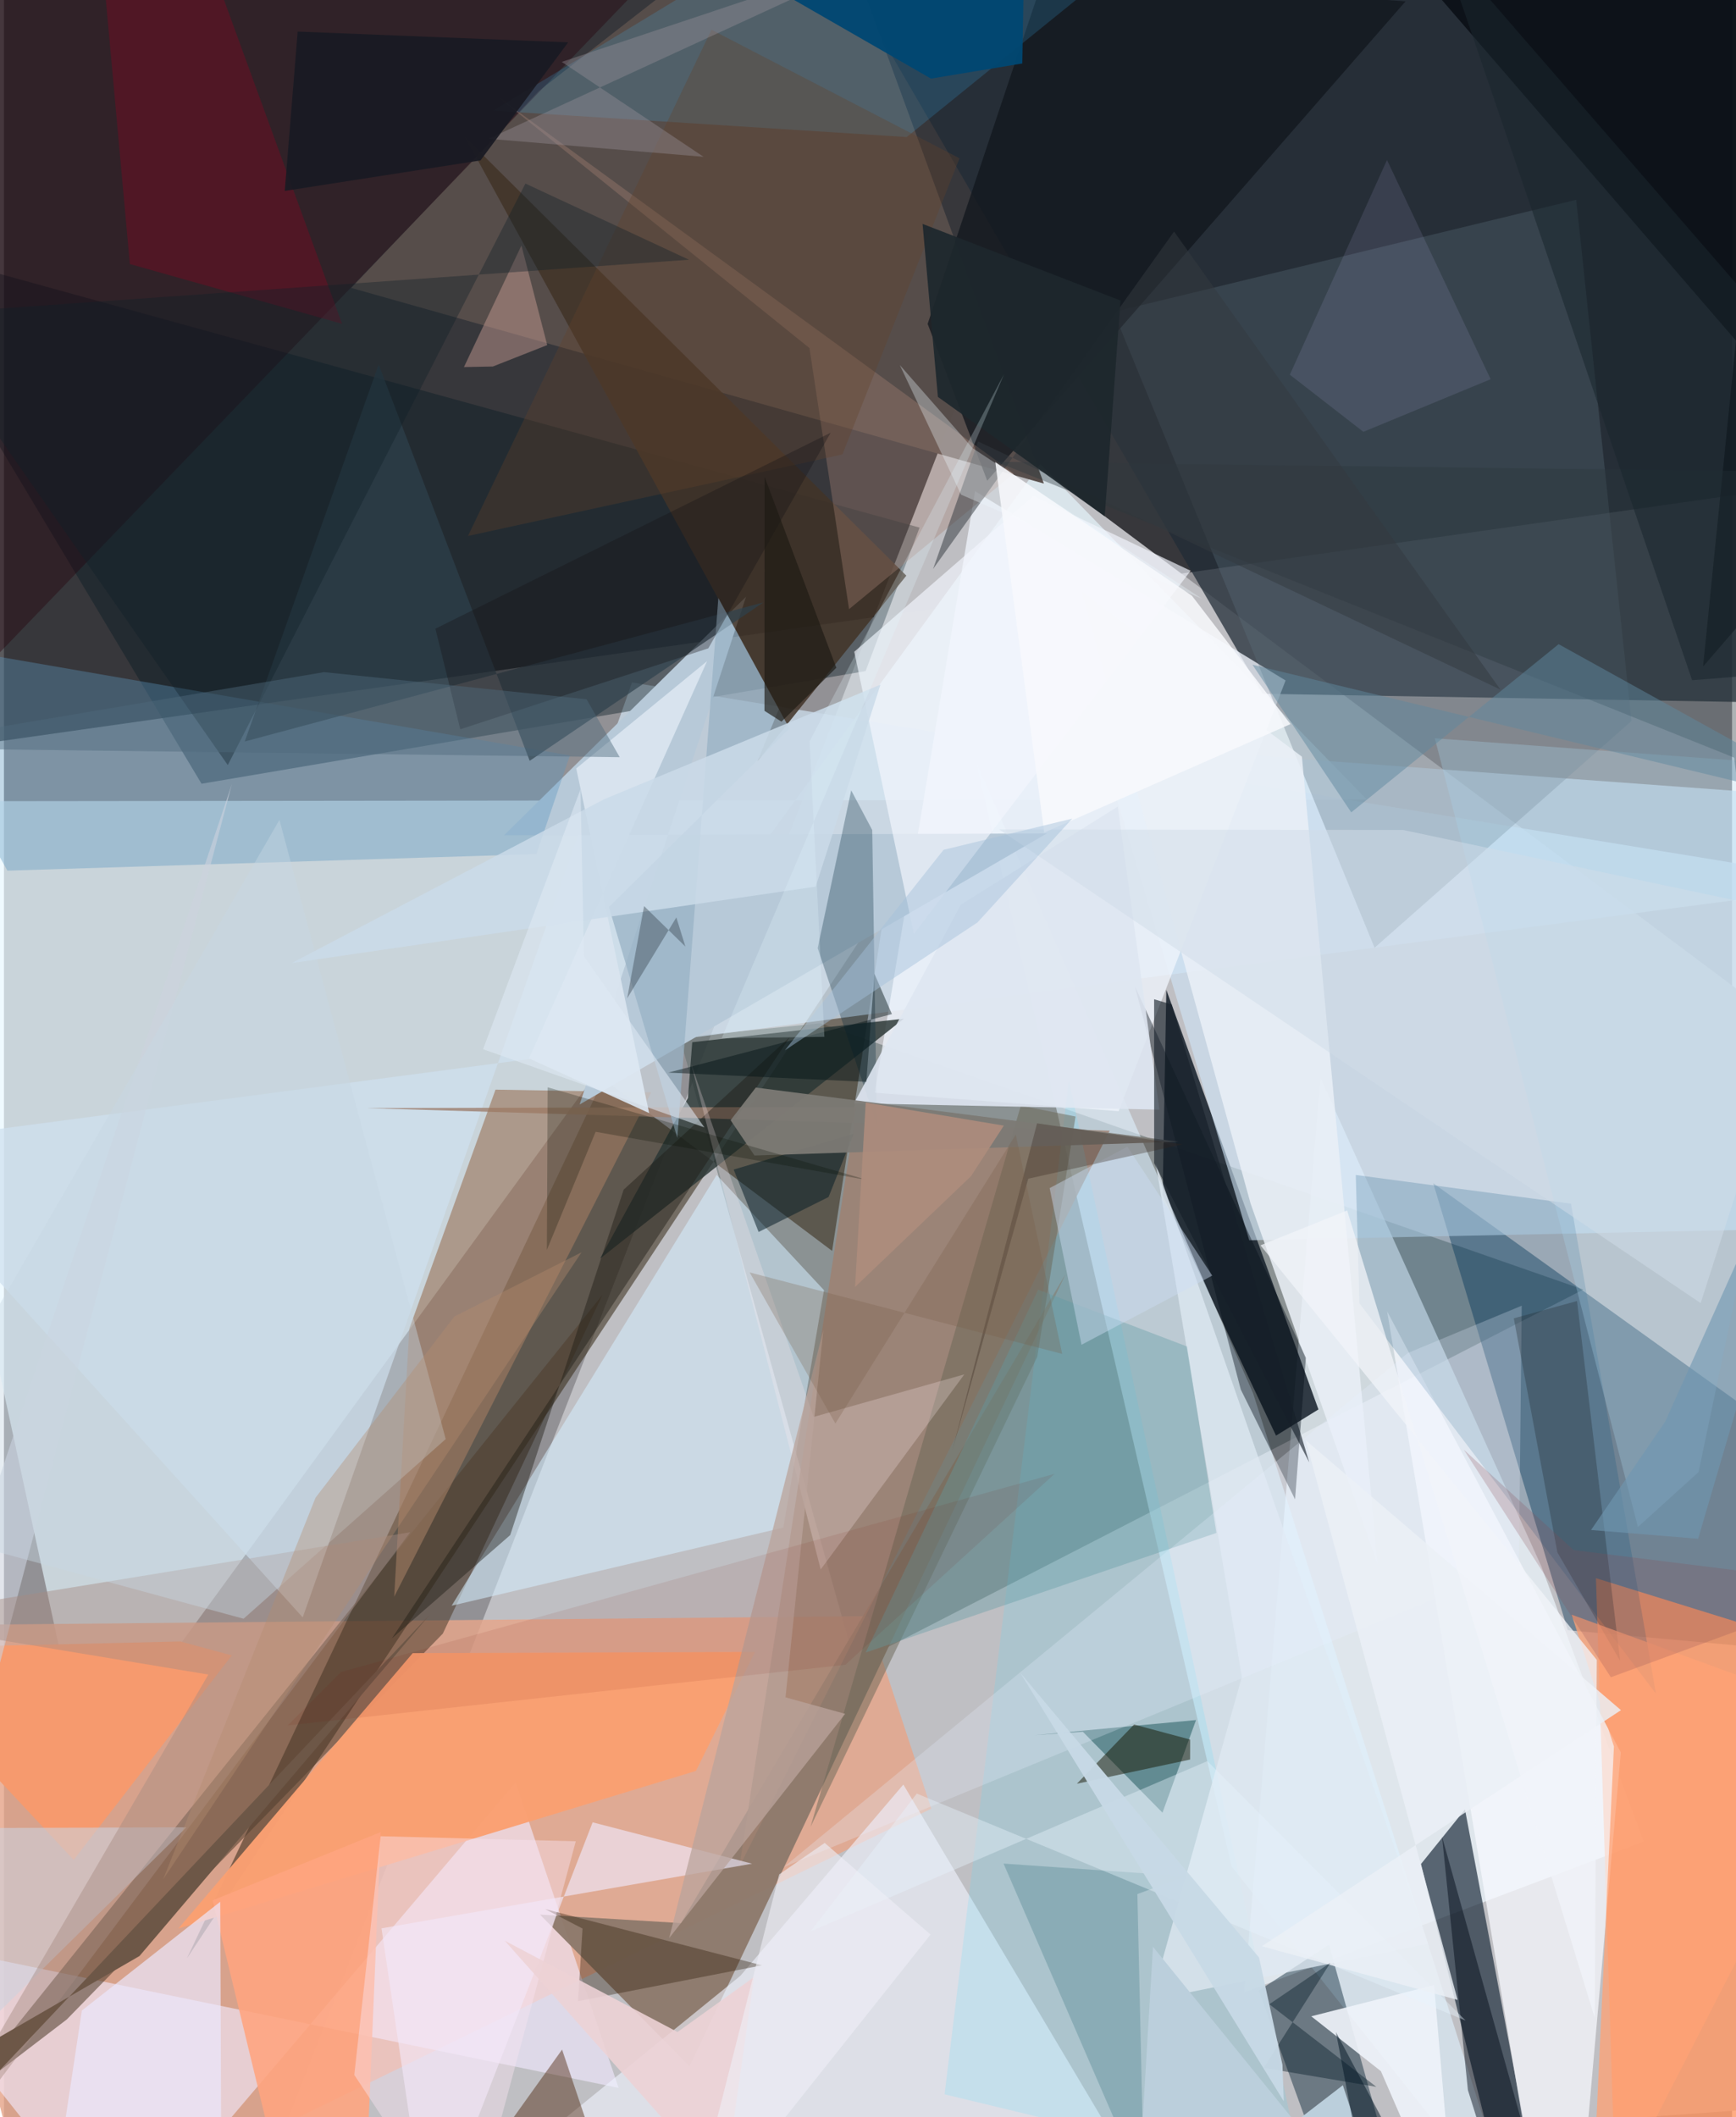 <svg xmlns="http://www.w3.org/2000/svg" width="228" height="278" viewBox="0 0 836 1024"><path fill="#929195" d="M0 0h836v1024H0z"/><path fill="#0d0c11" fill-opacity=".678" d="M898 230.821V-62H2.402l-59.76 428.347z"/><path fill="#bfbfc3" fill-opacity=".996" d="M898 522.996L857.637 1019.4l-738.554 52.751L460.76 196.036z"/><path fill="#e7f7ff" fill-opacity=".655" d="M659.364 386.747L501.372 224.445 39.868 857.59-62 387.562z"/><path fill="#677271" fill-opacity=".58" d="M394.862 494.942l-67.97 6.743 84.893 303.101 352.282-181.075z"/><path fill="#202b35" fill-opacity=".733" d="M898-62l-17.993 402.212-271.117-4.645L393.016-36.005z"/><path fill="#e5a58b" fill-opacity=".824" d="M15.42 1086L-62 786.281l479.92-4.61 30.706 93.129z"/><path fill="#352815" fill-opacity=".541" d="M290.042 521.87l110.601 83.15 26.007-169.324L88.53 947.183z"/><path fill="#eef8ff" fill-opacity=".686" d="M793.322 890.717l-193.259 72.937 36.884-442.142 106.779 236.033z"/><path fill="#151f2a" fill-opacity=".851" d="M560.541 578.008l54.85 116.35 20.529-12.668-73.596-202.95z"/><path fill="#022f50" fill-opacity=".416" d="M756.512 788.457L691.42 572.265 898 720.625l-25.932 78.28z"/><path fill="#cee0ef" fill-opacity=".733" d="M-62 553.882l960-126.5L303.83 330.1 144.532 782.279z"/><path fill="#1e2f3e" fill-opacity=".698" d="M685.505 901.575l21.296-26.417 32.945 174.616-8.16 36.226z"/><path fill="#ff9763" fill-opacity=".8" d="M770.167 763.31L780.414 1086l73.313-26.836L898 802.979z"/><path fill="#dff1ff" fill-opacity=".588" d="M470.314 368.551L604.29 673.843l128.198 403.503L593.893 902.72z"/><path fill="#081c22" fill-opacity=".412" d="M95.585 379.07l321.25-54.48 26.11-69.41L-62 115.933z"/><path fill="#f1e9fe" fill-opacity=".612" d="M57.457 1086L-62 935.742l359.342 74.096-49.798-147.758z"/><path fill="#8d796b" fill-opacity=".953" d="M331.667 999.401l-72.358-73.386 68.196 4.116 186.02-313.778z"/><path fill="#d0e5f6" fill-opacity=".612" d="M898 386.928v206.757l-295.56 6.188-71.992-239.833z"/><path fill="#574e4b" fill-opacity=".992" d="M394.854-62l108.233 295.883-335.076-94.62 90.622-95.174z"/><path fill="#513e2e" fill-opacity=".565" d="M212.319 790.108L30.4 976.733l-56.73 43.36 315.913-393.881z"/><path fill="#f0f3ff" fill-opacity=".604" d="M253.222 1039.334l103.058-83.723 78.818-92.486L567.745 1086z"/><path fill="#eff4fc" fill-opacity=".776" d="M469.807 237.591L421.26 528.508l117.979 8.925 80.779-208.32z"/><path fill="#2a3635" fill-opacity=".824" d="M435.359 492.701l-102.387 11.377-2.085 26.978-42.54 77.727z"/><path fill="#60717e" fill-opacity=".31" d="M536.796 150.862l126.265 307.525 124.29-109.691L760.62 96.628z"/><path fill="#001f31" fill-opacity=".435" d="M607.031 962.753l33.988-22.129L681.464 1086l-45.324-43.118z"/><path fill="#d5efff" fill-opacity=".545" d="M216.571 776.626l128.212-208.353 51.926 55.745-19.657 114.817z"/><path fill="#faa072" fill-opacity=".976" d="M363.33 798.971l-28.563 57.557-250.378 76.223 113.36-133.19z"/><path fill="#9e8171" fill-opacity=".808" d="M534.922 546.864L355.744 902.951l56.732-367.604-236.983.61z"/><path fill="#9c7960" fill-opacity=".647" d="M237.794 527.022l75.32 1.29-124.324 243.95 7.304-129.615z"/><path fill="#b7c9d8" d="M241.911 404.006l117.082-115.38-80.498 245.579 226.025-131.1z"/><path fill="#f7f9fe" fill-opacity=".718" d="M782.197 847.583L761.043 1086l-26.397-60.865-65.506-390.874z"/><path fill="#5d98bf" fill-opacity=".373" d="M273.774 365.397l-16.187 47.688-255.912 8.026L-62 307.35z"/><path fill="#12171d" fill-opacity=".769" d="M503.43-12.423L678.038.665 475.676 232.507l-28.817-75.853z"/><path fill="#294c4b" fill-opacity=".596" d="M521.965 837.619l-23.66 1.64 78.387-7.34-16.231 44.81z"/><path fill="#25000c" fill-opacity=".388" d="M361.384-62L311.76-1.064-15.834-29.39l-5.198 364.749z"/><path fill="#05090e" fill-opacity=".733" d="M855.355-8.21L644.108-59.684 898 234.362l-76.013 88.013z"/><path fill="#014c7b" fill-opacity=".192" d="M758.088 582.18l41.066 236.93-143.42-188.74-1.763-62.073z"/><path fill="#413428" fill-opacity=".859" d="M223.187 66.491l213.356 211.93-72.067 89.878 10.38-25.296z"/><path fill="#eaeff6" fill-opacity=".859" d="M627.91 365.969l-106.55-79.99 81.697 296.027 61.478 174.484z"/><path fill="#3bb9ff" fill-opacity=".173" d="M528.026-7.657l-91.29 73.94-200.032-12.77 156.56-94.794z"/><path fill="#ffa580" fill-opacity=".886" d="M182.264 886.12l-81.317 33.01L141.312 1086l32.775-4.07z"/><path fill="#54deff" fill-opacity=".173" d="M758.313 1086l-303.275-73.06 60.168-490.408L635.558 1086z"/><path fill="#f0ebff" fill-opacity=".616" d="M284.791 881.398L205.304 1086l-22.661-153.325 179.28-31.271z"/><path fill="#01283a" fill-opacity=".294" d="M393.65 458.58l28.636 85.485-2.241-142.604-10.168-19.18z"/><path fill="#f69a6d" fill-opacity=".988" d="M85.356 793.917L-62 797.374 33.726 899.56l76.51-98.897z"/><path fill="#ece9fe" fill-opacity=".675" d="M104.637 919.81l.6 156.684-76.345-45.847 8.801-58.214z"/><path fill="#a88374" fill-opacity=".361" d="M488.54 228.982l-79.71 65.642-19.144-126.267L239.554 47.254z"/><path fill="#dae5f0" fill-opacity=".925" d="M340.156 319.761l-63.307 51.892 35.278 166.711-58.11-26.454z"/><path fill="#8e021f" fill-opacity=".337" d="M163.57 156.625L98.49-21.905 45.035-46.947 60.91 127.71z"/><path fill="#010c15" fill-opacity=".404" d="M598.335 672.042l-51.223-195.004 82.71 179.684-5.22 68.454z"/><path fill="#cdd3df" fill-opacity=".58" d="M-59.138 884.328l169.4-505.077L-62 1031.837 88.285 883.796z"/><path fill="#34727b" fill-opacity=".278" d="M483.57 901.35l88.07 6.108-23.32 8.641 3.219 142.072z"/><path fill="#2e414c" fill-opacity=".682" d="M254.338 367.979l113.054-76.62-250.905 67.274 64.778-182.336z"/><path fill="#6a6657" fill-opacity=".502" d="M499.895 656.217l18.513-116.201-26.482-5.27-101.72 348.818z"/><path fill="#dee8f2" fill-opacity=".769" d="M554.973 967.353l133.96-27.229L557.147 562.48l41.717 248.597z"/><path fill="#481e02" fill-opacity=".427" d="M196.953 1086h104.883l-31.831-94.687-66.147 92.454z"/><path fill="#aad3ec" fill-opacity=".298" d="M790.465 738.544l-98.247-381.452 198.893 14.63-71.312 340.27z"/><path fill="#f3f6fd" fill-opacity=".667" d="M440.199 451.71l-28.846-136.478 86.651-75.245 76.079 36.07z"/><path fill="#a68b83" fill-opacity=".447" d="M98.87 809.926L-62 1086l258.532-344.905L-62 783.254z"/><path fill="#eef2f9" fill-opacity=".91" d="M632.429 975.214l33.706 26.55 36.52 84.236-10.803-125.886z"/><path fill="#609ba4" fill-opacity=".376" d="M500.324 623.783l-83.433 175.473 169.659-57.83-14.242-90.174z"/><path fill="#1d1b13" fill-opacity=".427" d="M380.187 501.575L187.691 792.398l57.222-49.93 54.873-167.062z"/><path fill="#c89e94" fill-opacity=".459" d="M250.347 118.725l-27.821 58.82 13.987-.274 26.302-10.368z"/><path fill="#98b2c5" fill-opacity=".733" d="M292.67 438.676l33.086 111.7 19.847-261.11 34.385 63.065z"/><path fill="#feeeef" fill-opacity=".251" d="M395.106 759.108l69.501-94.374-72.916 20.579-59.218-170.682z"/><path fill="#261700" fill-opacity=".345" d="M261.77 923.353l18.13 9.42-2.18 35.144 88.976-17.363z"/><path fill="#000a16" fill-opacity=".467" d="M695.702 888.347l12.516 122.559L731.732 1086l15.68-12.568z"/><path fill="#e8f2ff" fill-opacity=".255" d="M734.253 631.52l-55.074 22.871-301.907 248.635 355.61-146.51z"/><path fill="#c7d6e3" fill-opacity=".424" d="M213.703 696.039l-97.791 86.887L-62 734.584l195.274-338.036z"/><path fill="#071e26" fill-opacity=".525" d="M398.93 578.94l-33.837 16.923-12.067-30.179 58.02-17.298z"/><path fill="#2b383d" fill-opacity=".384" d="M851.499 227.943l1.82 269.913-16.307-131.423-356.93-143.092z"/><path fill="#64432a" fill-opacity=".337" d="M224.483 259.224l117.8-244.839L462.257 76.56 405.631 219.8z"/><path fill="#cadae9" fill-opacity=".855" d="M392.702 428.832l31.32-97.68-133.73 55.437-151.04 79.21z"/><path fill="#21272b" fill-opacity=".298" d="M730.417 637.625l21.088 113.197 30.36 52.477-20.863-174.044z"/><path fill="#cabef6" fill-opacity=".122" d="M669.08 77.396L622.078 181.23l35.57 27.632 61.579-25.452z"/><path fill="#f9e3f2" fill-opacity=".435" d="M276.633 890.564l-94.393-2.437-12.752 115.448L223.987 1086z"/><path fill="#9c949c" fill-opacity=".373" d="M234.46 67.113l103.994 8.733-68.619-45.915 165.09-55.14z"/><path fill="#dee6f1" fill-opacity=".894" d="M462.955 437.524l75.888-47.412 20.12 146.578-147.73-3.062z"/><path fill="#7c7a75" fill-opacity=".945" d="M363.082 558.887l205.128-6.67-204.48-26.208-12.199 15.8z"/><path fill="#014772" fill-opacity=".945" d="M494.24-62l-1.597 92.706-44.2 7.31-71.62-41.152z"/><path fill="#0f1f28" fill-opacity=".365" d="M252.27 88.784L108.28 370.042-43.73 152.187l375.117-26.563z"/><path fill="#e7f2fd" fill-opacity=".404" d="M390.232 934.137l51.37-66.634L707.107 977.27 582.17 851.785z"/><path fill="#5f889f" fill-opacity=".486" d="M651.776 392.916l-47.782-71.406L898 392.383l-145.892-80.822z"/><path fill="#bbcfdc" d="M647.722 1008.544l25.33 77.456-117.178-144.413L547.263 1086z"/><path fill="#161500" fill-opacity=".49" d="M546.716 834.096l27.137 7.262-.031 9.674-54.78 11.696z"/><path fill="#ccdef5" fill-opacity=".435" d="M584.55 616.965l-41.086-62.36-37.594 20.048 15.425 75.768z"/><path fill="#edd2d5" fill-opacity=".89" d="M348.394 1058.16l14.477-101.945-37.012 26.597-83.61-44.174z"/><path fill="#161f28" fill-opacity=".624" d="M556.435 562.575l75.016 144.71-66.518-221.442-8.515-2.533z"/><path fill="#333940" fill-opacity=".51" d="M449.486 275.18l21.77-61.678L723.97 333.55 566.067 111.993z"/><path fill="#baa39b" fill-opacity=".753" d="M406.948 828.927l-85.139 108.457 74.596-294.163-18.311 177.726z"/><path fill="#edfbff" fill-opacity=".325" d="M463.014 239.24l-29.649-62.708 35.232 40.22 111.035 72.87z"/><path fill="#191a23" fill-opacity=".929" d="M230.55 77.589l42.393-57.105-130.853-5.211-6.245 77.062z"/><path fill="#171416" fill-opacity=".341" d="M220.75 352.74l-12.028-48.67 191.226-94.784-59.2 104.293z"/><path fill="#ffa175" fill-opacity=".749" d="M778.86 844.68L767.526 1086 898 831.883 758.406 780.96z"/><path fill="#070d03" fill-opacity=".247" d="M286.232 547.41l131.874 23.422-155.082-44.944-.377 78.653z"/><path fill="#6d5747" d="M205.93 781.032l-235.676 249.643 7.341-33.701 87.987-50.925z"/><path fill="#d0dce8" fill-opacity=".514" d="M481.463 401.186l339.351 229.09 59.64-185.727-203.57-43.115z"/><path fill="#ebf0f6" fill-opacity=".82" d="M703.245 967.288l-73.513-270.73 152.533 130.588L608.53 941.329z"/><path fill="#001825" fill-opacity=".4" d="M609.414 1000.14l54.499 9.19-51.757-39.96 29.521-20.038z"/><path fill="#35251b" fill-opacity=".314" d="M458.812 701.461l36.71-131.366 74.649-16.626-70.392-10.146z"/><path fill="#b38d70" fill-opacity=".373" d="M217.875 636.768l-67.14 87.616L76.971 909.06l202.452-303.358z"/><path fill="#c7d9e6" fill-opacity=".957" d="M618.5 998.65l-11.324-51.871-115.57-137.78 127.534 207.3z"/><path fill="#001013" fill-opacity=".439" d="M417.19 523.253l-95.794-4.471 108.174-28.299-8.469-19.533z"/><path fill="#dfeaf5" fill-opacity=".561" d="M338.833 545.278l-58.273-82.73-1.622-80.833-47.156 125.754z"/><path fill="#506a7c" fill-opacity=".447" d="M297.89 366.23L-62 361.72l216.84-36.629 127.013 13.13z"/><path fill="#7e0e00" fill-opacity=".086" d="M163.08 808.68l-25.809 25.846 269.759-29.308 101.287-92.403z"/><path fill="#785c45" fill-opacity=".263" d="M511.938 654.84l-151.183-39.405 41.464 73.066 87.266-139.745z"/><path fill="#1d1a14" fill-opacity=".647" d="M402.68 322.962l-26.547 26.086-8.225-5.249.08-113.12z"/><path fill="#43505a" fill-opacity=".455" d="M325.28 443.734l-23.8 39.153 8.193-44.639 20 19.597z"/><path fill="#1e272d" fill-opacity=".925" d="M532.529 249.74l-80.714-57.771-7.412-83.673 95.752 37.064z"/><path fill="#1a262d" fill-opacity=".557" d="M884.384 190.62l11.874 132.036-79.575 6.345L695.115-27.61z"/><path fill="#864a53" fill-opacity=".224" d="M759.374 749.713L898 766.978l-120.643 44.25-71.126-110.068z"/><path fill="#001624" fill-opacity=".494" d="M644.377 982.889l12.189 64.339 202.641-10.694L699.302 1086z"/><path fill="#f8f9fc" fill-opacity=".855" d="M479.577 223.486l95.121 64.645 47.678 62.097-119.117 52.465z"/><path fill="#efeef7" fill-opacity=".608" d="M448.26 935.677L329.679 1084.84l45.351-178.263 22.013-15.228z"/><path fill="#af8d7d" fill-opacity=".875" d="M467.835 568.872l-56.095 53.6 5.16-89.212 66.806 11.173z"/><path fill="#f1f4f9" fill-opacity=".745" d="M649.797 585.45L769.59 975.966l.97-173.143-162.695-200.505z"/><path fill="#a4c0da" fill-opacity=".455" d="M516.797 395.938l-45.843 50.217-93.182 61.872 76.77-96.993z"/><path fill="#e4f7ff" fill-opacity=".243" d="M396.906 501.473l-49.692.676 136.522-321.02-93.987 177.386z"/><path fill="#7097b1" fill-opacity=".604" d="M819.594 744.243L898 477.366l-94.309 210.159-35.9 52.485z"/></svg>